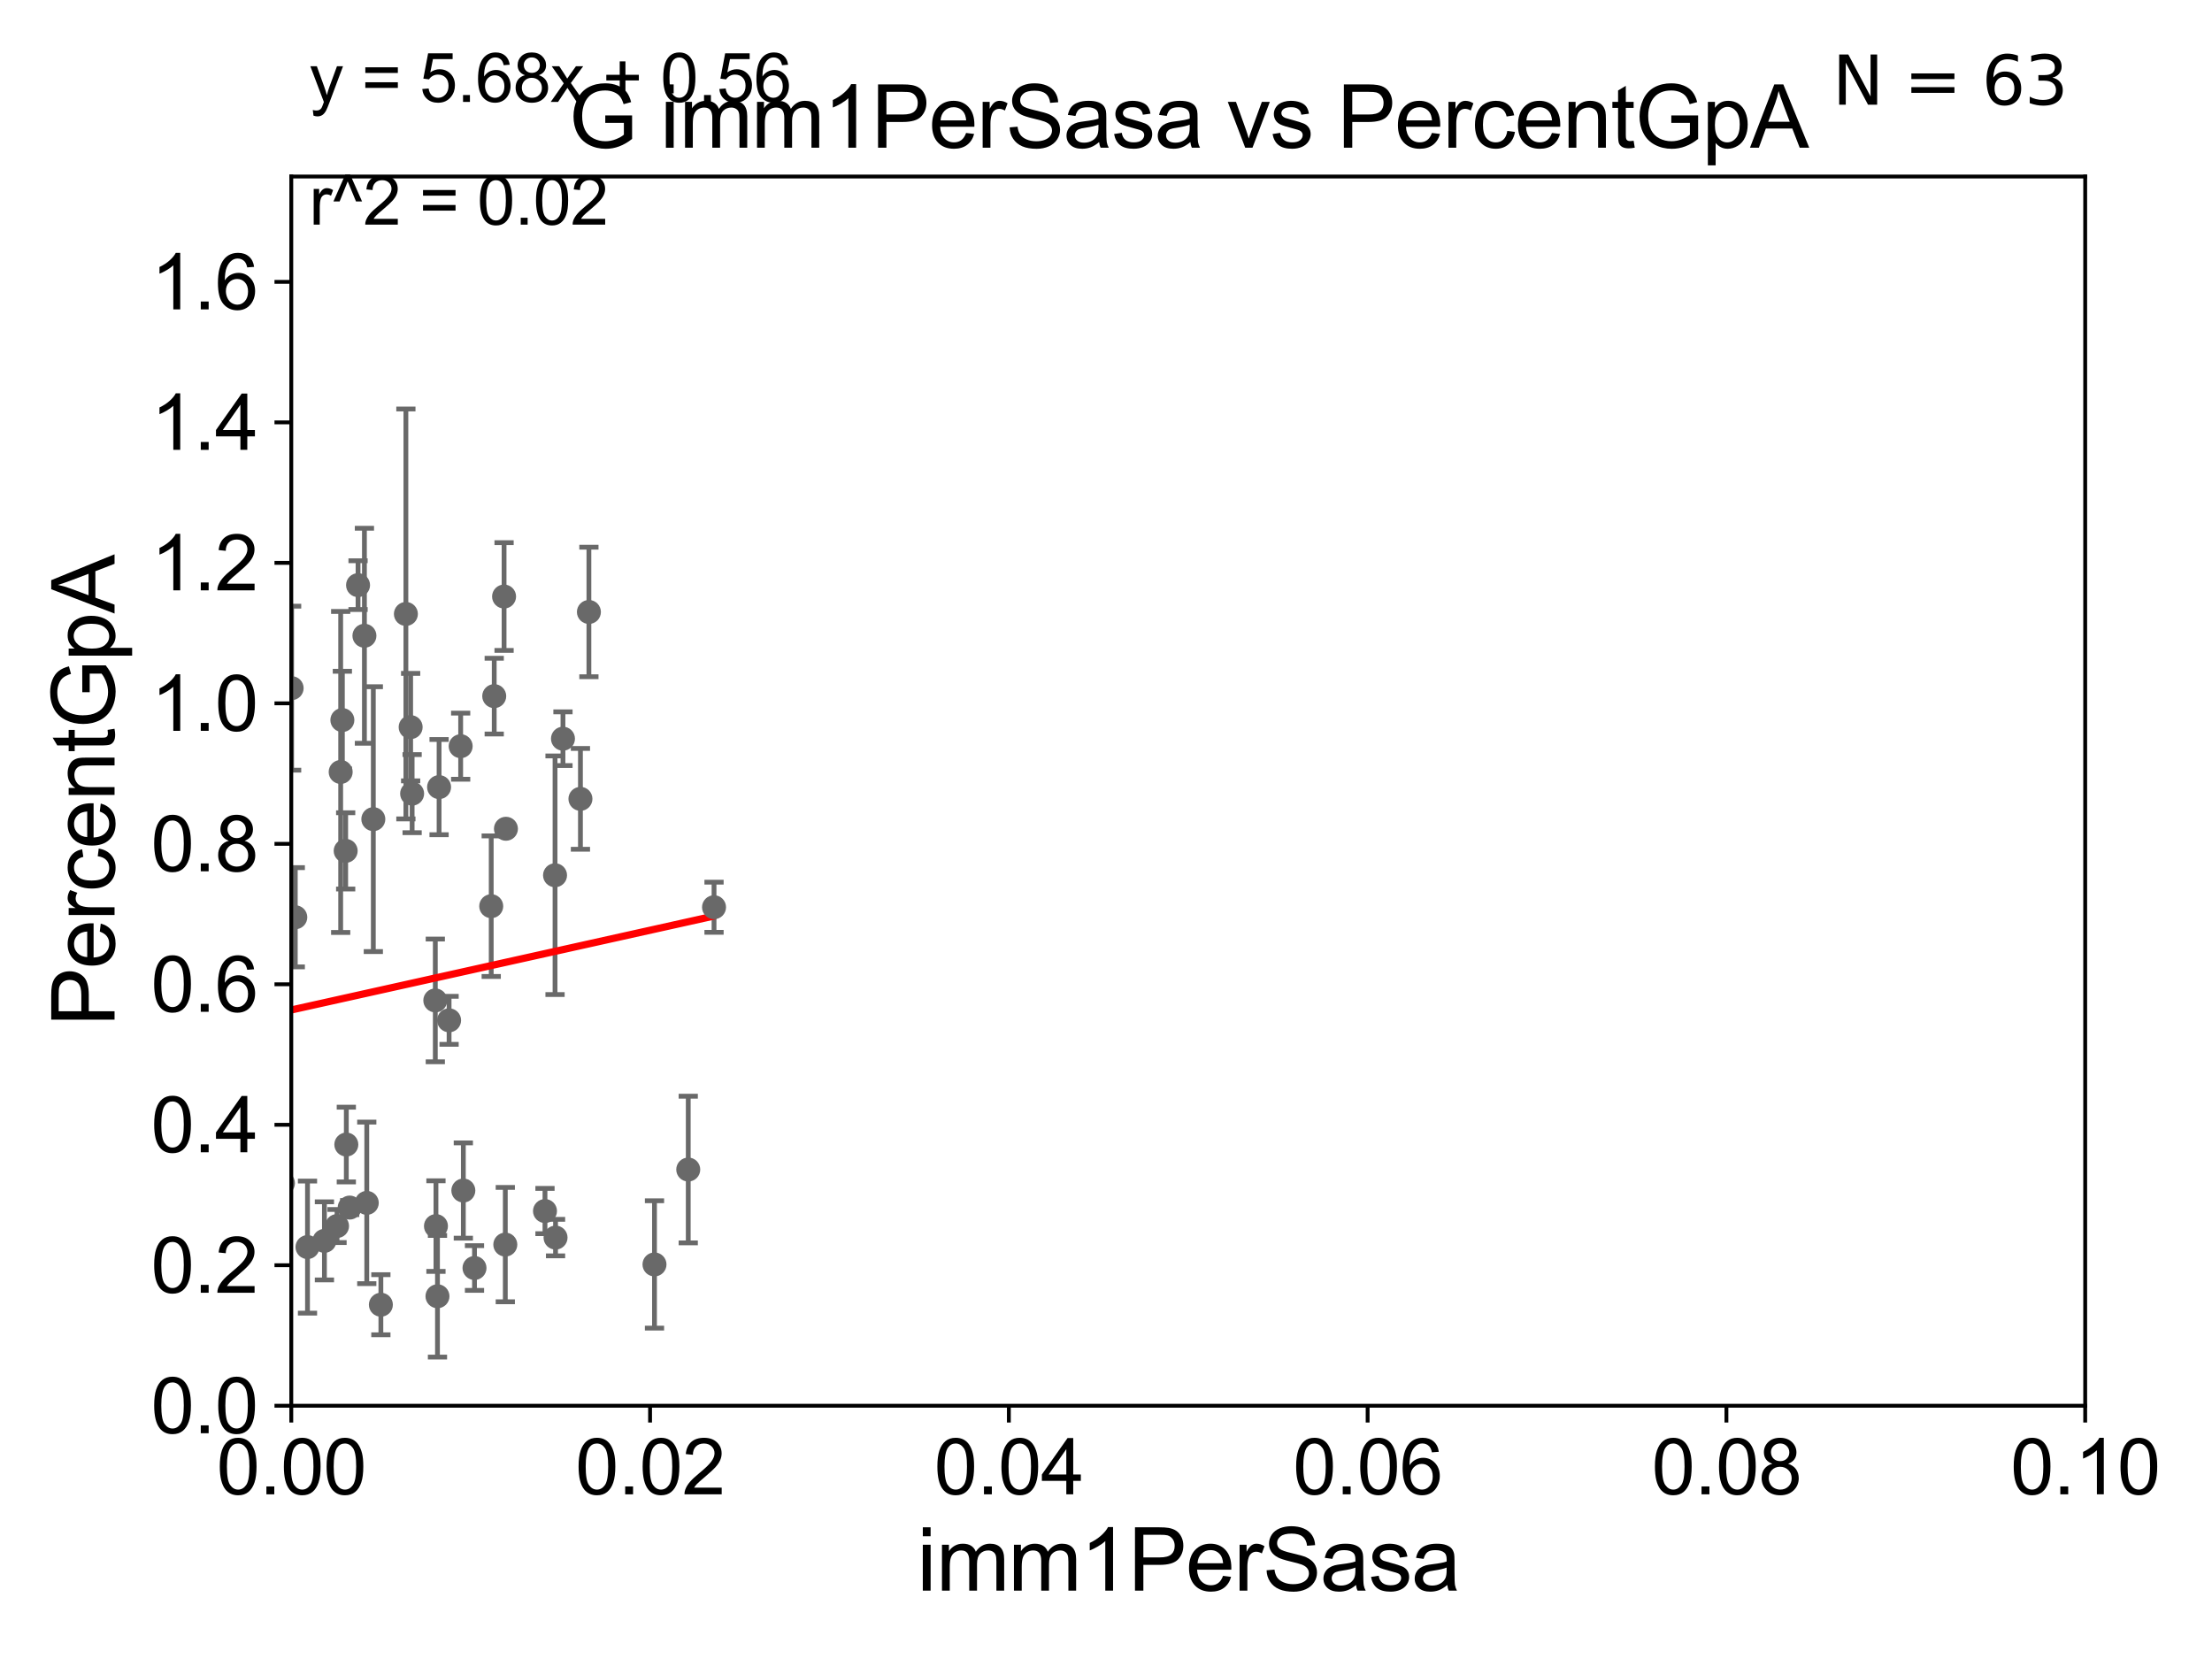 <?xml version="1.0" encoding="utf-8" standalone="no"?>
<!DOCTYPE svg PUBLIC "-//W3C//DTD SVG 1.1//EN"
  "http://www.w3.org/Graphics/SVG/1.1/DTD/svg11.dtd">
<svg xmlns:xlink="http://www.w3.org/1999/xlink" width="460.8pt" height="345.6pt" viewBox="0 0 460.8 345.6" xmlns="http://www.w3.org/2000/svg" version="1.1">
 <defs>
  <style type="text/css">*{stroke-linejoin: round; stroke-linecap: butt}</style>
 </defs>
 <g id="figure_1">
  <g id="patch_1">
   <path d="M 0 345.6 
L 460.8 345.6 
L 460.8 0 
L 0 0 
z
" style="fill: #ffffff"/>
  </g>
  <g id="axes_1">
   <g id="patch_2">
    <path d="M 60.68 292.84 
L 434.385 292.84 
L 434.385 36.775 
L 60.68 36.775 
z
" style="fill: #ffffff"/>
   </g>
   <g id="PathCollection_1">
    <defs>
     <path id="m2ba8995af0" d="M 0 1.118 
C 0.297 1.118 0.581 1 0.791 0.791 
C 1 0.581 1.118 0.297 1.118 0 
C 1.118 -0.297 1 -0.581 0.791 -0.791 
C 0.581 -1 0.297 -1.118 0 -1.118 
C -0.297 -1.118 -0.581 -1 -0.791 -0.791 
C -1 -0.581 -1.118 -0.297 -1.118 0 
C -1.118 0.297 -1 0.581 -0.791 0.791 
C -0.581 1 -0.297 1.118 0 1.118 
z
" style="stroke: #696969"/>
    </defs>
    <g clip-path="url(#p57caad82bf)">
     <use xlink:href="#m2ba8995af0" x="70.969" y="160.814" style="fill: #696969; stroke: #696969"/>
     <use xlink:href="#m2ba8995af0" x="67.585" y="258.495" style="fill: #696969; stroke: #696969"/>
     <use xlink:href="#m2ba8995af0" x="51.398" y="223.65" style="fill: #696969; stroke: #696969"/>
     <use xlink:href="#m2ba8995af0" x="58.943" y="246.482" style="fill: #696969; stroke: #696969"/>
     <use xlink:href="#m2ba8995af0" x="25.027" y="264.219" style="fill: #696969; stroke: #696969"/>
     <use xlink:href="#m2ba8995af0" x="90.818" y="255.418" style="fill: #696969; stroke: #696969"/>
     <use xlink:href="#m2ba8995af0" x="54.711" y="208.938" style="fill: #696969; stroke: #696969"/>
     <use xlink:href="#m2ba8995af0" x="48.612" y="267.466" style="fill: #696969; stroke: #696969"/>
     <use xlink:href="#m2ba8995af0" x="52.578" y="258.335" style="fill: #696969; stroke: #696969"/>
     <use xlink:href="#m2ba8995af0" x="70.212" y="255.406" style="fill: #696969; stroke: #696969"/>
     <use xlink:href="#m2ba8995af0" x="95.965" y="155.446" style="fill: #696969; stroke: #696969"/>
     <use xlink:href="#m2ba8995af0" x="91.135" y="270.034" style="fill: #696969; stroke: #696969"/>
     <use xlink:href="#m2ba8995af0" x="98.847" y="264.146" style="fill: #696969; stroke: #696969"/>
     <use xlink:href="#m2ba8995af0" x="29.58" y="206.043" style="fill: #696969; stroke: #696969"/>
     <use xlink:href="#m2ba8995af0" x="102.33" y="188.775" style="fill: #696969; stroke: #696969"/>
     <use xlink:href="#m2ba8995af0" x="33.419" y="264.045" style="fill: #696969; stroke: #696969"/>
     <use xlink:href="#m2ba8995af0" x="-1" y="255.57" style="fill: #696969; stroke: #696969"/>
     <use xlink:href="#m2ba8995af0" x="-1" y="254.02" style="fill: #696969; stroke: #696969"/>
     <use xlink:href="#m2ba8995af0" x="115.731" y="257.814" style="fill: #696969; stroke: #696969"/>
     <use xlink:href="#m2ba8995af0" x="79.344" y="271.795" style="fill: #696969; stroke: #696969"/>
     <use xlink:href="#m2ba8995af0" x="53.851" y="255.278" style="fill: #696969; stroke: #696969"/>
     <use xlink:href="#m2ba8995af0" x="76.406" y="250.581" style="fill: #696969; stroke: #696969"/>
     <use xlink:href="#m2ba8995af0" x="49.015" y="239.809" style="fill: #696969; stroke: #696969"/>
     <use xlink:href="#m2ba8995af0" x="25.492" y="262.939" style="fill: #696969; stroke: #696969"/>
     <use xlink:href="#m2ba8995af0" x="31.706" y="245.771" style="fill: #696969; stroke: #696969"/>
     <use xlink:href="#m2ba8995af0" x="113.531" y="252.283" style="fill: #696969; stroke: #696969"/>
     <use xlink:href="#m2ba8995af0" x="105.264" y="259.271" style="fill: #696969; stroke: #696969"/>
     <use xlink:href="#m2ba8995af0" x="52.156" y="260.463" style="fill: #696969; stroke: #696969"/>
     <use xlink:href="#m2ba8995af0" x="11.795" y="269.055" style="fill: #696969; stroke: #696969"/>
     <use xlink:href="#m2ba8995af0" x="56.723" y="259.422" style="fill: #696969; stroke: #696969"/>
     <use xlink:href="#m2ba8995af0" x="91.469" y="163.969" style="fill: #696969; stroke: #696969"/>
     <use xlink:href="#m2ba8995af0" x="136.343" y="263.406" style="fill: #696969; stroke: #696969"/>
     <use xlink:href="#m2ba8995af0" x="72.145" y="238.43" style="fill: #696969; stroke: #696969"/>
     <use xlink:href="#m2ba8995af0" x="3.923" y="128.76" style="fill: #696969; stroke: #696969"/>
     <use xlink:href="#m2ba8995af0" x="60.752" y="143.356" style="fill: #696969; stroke: #696969"/>
     <use xlink:href="#m2ba8995af0" x="40.2" y="113.457" style="fill: #696969; stroke: #696969"/>
     <use xlink:href="#m2ba8995af0" x="71.321" y="150.001" style="fill: #696969; stroke: #696969"/>
     <use xlink:href="#m2ba8995af0" x="48.085" y="186.652" style="fill: #696969; stroke: #696969"/>
     <use xlink:href="#m2ba8995af0" x="48.627" y="170.955" style="fill: #696969; stroke: #696969"/>
     <use xlink:href="#m2ba8995af0" x="90.683" y="208.407" style="fill: #696969; stroke: #696969"/>
     <use xlink:href="#m2ba8995af0" x="115.625" y="182.332" style="fill: #696969; stroke: #696969"/>
     <use xlink:href="#m2ba8995af0" x="102.956" y="145.017" style="fill: #696969; stroke: #696969"/>
     <use xlink:href="#m2ba8995af0" x="77.771" y="170.644" style="fill: #696969; stroke: #696969"/>
     <use xlink:href="#m2ba8995af0" x="93.554" y="212.55" style="fill: #696969; stroke: #696969"/>
     <use xlink:href="#m2ba8995af0" x="75.916" y="132.439" style="fill: #696969; stroke: #696969"/>
     <use xlink:href="#m2ba8995af0" x="85.545" y="151.474" style="fill: #696969; stroke: #696969"/>
     <use xlink:href="#m2ba8995af0" x="122.68" y="127.485" style="fill: #696969; stroke: #696969"/>
     <use xlink:href="#m2ba8995af0" x="61.514" y="191.082" style="fill: #696969; stroke: #696969"/>
     <use xlink:href="#m2ba8995af0" x="105.396" y="172.647" style="fill: #696969; stroke: #696969"/>
     <use xlink:href="#m2ba8995af0" x="85.854" y="165.328" style="fill: #696969; stroke: #696969"/>
     <use xlink:href="#m2ba8995af0" x="120.916" y="166.416" style="fill: #696969; stroke: #696969"/>
     <use xlink:href="#m2ba8995af0" x="117.276" y="153.884" style="fill: #696969; stroke: #696969"/>
     <use xlink:href="#m2ba8995af0" x="105.008" y="124.27" style="fill: #696969; stroke: #696969"/>
     <use xlink:href="#m2ba8995af0" x="84.555" y="127.898" style="fill: #696969; stroke: #696969"/>
     <use xlink:href="#m2ba8995af0" x="51.725" y="133.988" style="fill: #696969; stroke: #696969"/>
     <use xlink:href="#m2ba8995af0" x="30.699" y="194.625" style="fill: #696969; stroke: #696969"/>
     <use xlink:href="#m2ba8995af0" x="72.845" y="251.559" style="fill: #696969; stroke: #696969"/>
     <use xlink:href="#m2ba8995af0" x="148.746" y="188.992" style="fill: #696969; stroke: #696969"/>
     <use xlink:href="#m2ba8995af0" x="143.375" y="243.637" style="fill: #696969; stroke: #696969"/>
     <use xlink:href="#m2ba8995af0" x="72.011" y="177.251" style="fill: #696969; stroke: #696969"/>
     <use xlink:href="#m2ba8995af0" x="44.54" y="180.884" style="fill: #696969; stroke: #696969"/>
     <use xlink:href="#m2ba8995af0" x="64.057" y="259.791" style="fill: #696969; stroke: #696969"/>
     <use xlink:href="#m2ba8995af0" x="74.589" y="121.894" style="fill: #696969; stroke: #696969"/>
     <use xlink:href="#m2ba8995af0" x="96.522" y="248.006" style="fill: #696969; stroke: #696969"/>
    </g>
   </g>
   <g id="matplotlib.axis_1">
    <g id="xtick_1">
     <g id="line2d_1">
      <defs>
       <path id="m1f425cda61" d="M 0 0 
L 0 3.5 
" style="stroke: #000000; stroke-width: 0.8"/>
      </defs>
      <g>
       <use xlink:href="#m1f425cda61" x="60.68" y="292.84" style="stroke: #000000; stroke-width: 0.8"/>
      </g>
     </g>
     <g id="text_1">
      <!-- 0.00 -->
      <g transform="translate(45.111 311.293)scale(0.16 -0.16)">
       <defs>
        <path id="ArialMT-30" d="M 266 2259 
Q 266 3072 433 3567 
Q 600 4063 929 4331 
Q 1259 4600 1759 4600 
Q 2128 4600 2406 4451 
Q 2684 4303 2865 4023 
Q 3047 3744 3150 3342 
Q 3253 2941 3253 2259 
Q 3253 1453 3087 958 
Q 2922 463 2592 192 
Q 2263 -78 1759 -78 
Q 1097 -78 719 397 
Q 266 969 266 2259 
z
M 844 2259 
Q 844 1131 1108 757 
Q 1372 384 1759 384 
Q 2147 384 2411 759 
Q 2675 1134 2675 2259 
Q 2675 3391 2411 3762 
Q 2147 4134 1753 4134 
Q 1366 4134 1134 3806 
Q 844 3388 844 2259 
z
" transform="scale(0.016)"/>
        <path id="ArialMT-2e" d="M 581 0 
L 581 641 
L 1222 641 
L 1222 0 
L 581 0 
z
" transform="scale(0.016)"/>
       </defs>
       <use xlink:href="#ArialMT-30"/>
       <use xlink:href="#ArialMT-2e" x="55.615"/>
       <use xlink:href="#ArialMT-30" x="83.398"/>
       <use xlink:href="#ArialMT-30" x="139.014"/>
      </g>
     </g>
    </g>
    <g id="xtick_2">
     <g id="line2d_2">
      <g>
       <use xlink:href="#m1f425cda61" x="135.421" y="292.84" style="stroke: #000000; stroke-width: 0.8"/>
      </g>
     </g>
     <g id="text_2">
      <!-- 0.02 -->
      <g transform="translate(119.852 311.293)scale(0.16 -0.16)">
       <defs>
        <path id="ArialMT-32" d="M 3222 541 
L 3222 0 
L 194 0 
Q 188 203 259 391 
Q 375 700 629 1000 
Q 884 1300 1366 1694 
Q 2113 2306 2375 2664 
Q 2638 3022 2638 3341 
Q 2638 3675 2398 3904 
Q 2159 4134 1775 4134 
Q 1369 4134 1125 3890 
Q 881 3647 878 3216 
L 300 3275 
Q 359 3922 746 4261 
Q 1134 4600 1788 4600 
Q 2447 4600 2831 4234 
Q 3216 3869 3216 3328 
Q 3216 3053 3103 2787 
Q 2991 2522 2730 2228 
Q 2469 1934 1863 1422 
Q 1356 997 1212 845 
Q 1069 694 975 541 
L 3222 541 
z
" transform="scale(0.016)"/>
       </defs>
       <use xlink:href="#ArialMT-30"/>
       <use xlink:href="#ArialMT-2e" x="55.615"/>
       <use xlink:href="#ArialMT-30" x="83.398"/>
       <use xlink:href="#ArialMT-32" x="139.014"/>
      </g>
     </g>
    </g>
    <g id="xtick_3">
     <g id="line2d_3">
      <g>
       <use xlink:href="#m1f425cda61" x="210.162" y="292.84" style="stroke: #000000; stroke-width: 0.8"/>
      </g>
     </g>
     <g id="text_3">
      <!-- 0.04 -->
      <g transform="translate(194.593 311.293)scale(0.16 -0.16)">
       <defs>
        <path id="ArialMT-34" d="M 2069 0 
L 2069 1097 
L 81 1097 
L 81 1613 
L 2172 4581 
L 2631 4581 
L 2631 1613 
L 3250 1613 
L 3250 1097 
L 2631 1097 
L 2631 0 
L 2069 0 
z
M 2069 1613 
L 2069 3678 
L 634 1613 
L 2069 1613 
z
" transform="scale(0.016)"/>
       </defs>
       <use xlink:href="#ArialMT-30"/>
       <use xlink:href="#ArialMT-2e" x="55.615"/>
       <use xlink:href="#ArialMT-30" x="83.398"/>
       <use xlink:href="#ArialMT-34" x="139.014"/>
      </g>
     </g>
    </g>
    <g id="xtick_4">
     <g id="line2d_4">
      <g>
       <use xlink:href="#m1f425cda61" x="284.903" y="292.84" style="stroke: #000000; stroke-width: 0.8"/>
      </g>
     </g>
     <g id="text_4">
      <!-- 0.06 -->
      <g transform="translate(269.334 311.293)scale(0.16 -0.16)">
       <defs>
        <path id="ArialMT-36" d="M 3184 3459 
L 2625 3416 
Q 2550 3747 2413 3897 
Q 2184 4138 1850 4138 
Q 1581 4138 1378 3988 
Q 1113 3794 959 3422 
Q 806 3050 800 2363 
Q 1003 2672 1297 2822 
Q 1591 2972 1913 2972 
Q 2475 2972 2870 2558 
Q 3266 2144 3266 1488 
Q 3266 1056 3080 686 
Q 2894 316 2569 119 
Q 2244 -78 1831 -78 
Q 1128 -78 684 439 
Q 241 956 241 2144 
Q 241 3472 731 4075 
Q 1159 4600 1884 4600 
Q 2425 4600 2770 4297 
Q 3116 3994 3184 3459 
z
M 888 1484 
Q 888 1194 1011 928 
Q 1134 663 1356 523 
Q 1578 384 1822 384 
Q 2178 384 2434 671 
Q 2691 959 2691 1453 
Q 2691 1928 2437 2201 
Q 2184 2475 1800 2475 
Q 1419 2475 1153 2201 
Q 888 1928 888 1484 
z
" transform="scale(0.016)"/>
       </defs>
       <use xlink:href="#ArialMT-30"/>
       <use xlink:href="#ArialMT-2e" x="55.615"/>
       <use xlink:href="#ArialMT-30" x="83.398"/>
       <use xlink:href="#ArialMT-36" x="139.014"/>
      </g>
     </g>
    </g>
    <g id="xtick_5">
     <g id="line2d_5">
      <g>
       <use xlink:href="#m1f425cda61" x="359.644" y="292.84" style="stroke: #000000; stroke-width: 0.8"/>
      </g>
     </g>
     <g id="text_5">
      <!-- 0.08 -->
      <g transform="translate(344.075 311.293)scale(0.16 -0.16)">
       <defs>
        <path id="ArialMT-38" d="M 1131 2484 
Q 781 2613 612 2850 
Q 444 3088 444 3419 
Q 444 3919 803 4259 
Q 1163 4600 1759 4600 
Q 2359 4600 2725 4251 
Q 3091 3903 3091 3403 
Q 3091 3084 2923 2848 
Q 2756 2613 2416 2484 
Q 2838 2347 3058 2040 
Q 3278 1734 3278 1309 
Q 3278 722 2862 322 
Q 2447 -78 1769 -78 
Q 1091 -78 675 323 
Q 259 725 259 1325 
Q 259 1772 486 2073 
Q 713 2375 1131 2484 
z
M 1019 3438 
Q 1019 3113 1228 2906 
Q 1438 2700 1772 2700 
Q 2097 2700 2305 2904 
Q 2513 3109 2513 3406 
Q 2513 3716 2298 3927 
Q 2084 4138 1766 4138 
Q 1444 4138 1231 3931 
Q 1019 3725 1019 3438 
z
M 838 1322 
Q 838 1081 952 856 
Q 1066 631 1291 507 
Q 1516 384 1775 384 
Q 2178 384 2440 643 
Q 2703 903 2703 1303 
Q 2703 1709 2433 1975 
Q 2163 2241 1756 2241 
Q 1359 2241 1098 1978 
Q 838 1716 838 1322 
z
" transform="scale(0.016)"/>
       </defs>
       <use xlink:href="#ArialMT-30"/>
       <use xlink:href="#ArialMT-2e" x="55.615"/>
       <use xlink:href="#ArialMT-30" x="83.398"/>
       <use xlink:href="#ArialMT-38" x="139.014"/>
      </g>
     </g>
    </g>
    <g id="xtick_6">
     <g id="line2d_6">
      <g>
       <use xlink:href="#m1f425cda61" x="434.385" y="292.84" style="stroke: #000000; stroke-width: 0.8"/>
      </g>
     </g>
     <g id="text_6">
      <!-- 0.10 -->
      <g transform="translate(418.816 311.293)scale(0.16 -0.16)">
       <defs>
        <path id="ArialMT-31" d="M 2384 0 
L 1822 0 
L 1822 3584 
Q 1619 3391 1289 3197 
Q 959 3003 697 2906 
L 697 3450 
Q 1169 3672 1522 3987 
Q 1875 4303 2022 4600 
L 2384 4600 
L 2384 0 
z
" transform="scale(0.016)"/>
       </defs>
       <use xlink:href="#ArialMT-30"/>
       <use xlink:href="#ArialMT-2e" x="55.615"/>
       <use xlink:href="#ArialMT-31" x="83.398"/>
       <use xlink:href="#ArialMT-30" x="139.014"/>
      </g>
     </g>
    </g>
    <g id="text_7">
     <!-- imm1PerSasa -->
     <g transform="translate(191.017 331.357)scale(0.18 -0.18)">
      <defs>
       <path id="ArialMT-69" d="M 425 3934 
L 425 4581 
L 988 4581 
L 988 3934 
L 425 3934 
z
M 425 0 
L 425 3319 
L 988 3319 
L 988 0 
L 425 0 
z
" transform="scale(0.016)"/>
       <path id="ArialMT-6d" d="M 422 0 
L 422 3319 
L 925 3319 
L 925 2853 
Q 1081 3097 1340 3245 
Q 1600 3394 1931 3394 
Q 2300 3394 2536 3241 
Q 2772 3088 2869 2813 
Q 3263 3394 3894 3394 
Q 4388 3394 4653 3120 
Q 4919 2847 4919 2278 
L 4919 0 
L 4359 0 
L 4359 2091 
Q 4359 2428 4304 2576 
Q 4250 2725 4106 2815 
Q 3963 2906 3769 2906 
Q 3419 2906 3187 2673 
Q 2956 2441 2956 1928 
L 2956 0 
L 2394 0 
L 2394 2156 
Q 2394 2531 2256 2718 
Q 2119 2906 1806 2906 
Q 1569 2906 1367 2781 
Q 1166 2656 1075 2415 
Q 984 2175 984 1722 
L 984 0 
L 422 0 
z
" transform="scale(0.016)"/>
       <path id="ArialMT-50" d="M 494 0 
L 494 4581 
L 2222 4581 
Q 2678 4581 2919 4538 
Q 3256 4481 3484 4323 
Q 3713 4166 3852 3881 
Q 3991 3597 3991 3256 
Q 3991 2672 3619 2267 
Q 3247 1863 2275 1863 
L 1100 1863 
L 1100 0 
L 494 0 
z
M 1100 2403 
L 2284 2403 
Q 2872 2403 3119 2622 
Q 3366 2841 3366 3238 
Q 3366 3525 3220 3729 
Q 3075 3934 2838 4000 
Q 2684 4041 2272 4041 
L 1100 4041 
L 1100 2403 
z
" transform="scale(0.016)"/>
       <path id="ArialMT-65" d="M 2694 1069 
L 3275 997 
Q 3138 488 2766 206 
Q 2394 -75 1816 -75 
Q 1088 -75 661 373 
Q 234 822 234 1631 
Q 234 2469 665 2931 
Q 1097 3394 1784 3394 
Q 2450 3394 2872 2941 
Q 3294 2488 3294 1666 
Q 3294 1616 3291 1516 
L 816 1516 
Q 847 969 1125 678 
Q 1403 388 1819 388 
Q 2128 388 2347 550 
Q 2566 713 2694 1069 
z
M 847 1978 
L 2700 1978 
Q 2663 2397 2488 2606 
Q 2219 2931 1791 2931 
Q 1403 2931 1139 2672 
Q 875 2413 847 1978 
z
" transform="scale(0.016)"/>
       <path id="ArialMT-72" d="M 416 0 
L 416 3319 
L 922 3319 
L 922 2816 
Q 1116 3169 1280 3281 
Q 1444 3394 1641 3394 
Q 1925 3394 2219 3213 
L 2025 2691 
Q 1819 2813 1613 2813 
Q 1428 2813 1281 2702 
Q 1134 2591 1072 2394 
Q 978 2094 978 1738 
L 978 0 
L 416 0 
z
" transform="scale(0.016)"/>
       <path id="ArialMT-53" d="M 288 1472 
L 859 1522 
Q 900 1178 1048 958 
Q 1197 738 1509 602 
Q 1822 466 2213 466 
Q 2559 466 2825 569 
Q 3091 672 3220 851 
Q 3350 1031 3350 1244 
Q 3350 1459 3225 1620 
Q 3100 1781 2813 1891 
Q 2628 1963 1997 2114 
Q 1366 2266 1113 2400 
Q 784 2572 623 2826 
Q 463 3081 463 3397 
Q 463 3744 659 4045 
Q 856 4347 1234 4503 
Q 1613 4659 2075 4659 
Q 2584 4659 2973 4495 
Q 3363 4331 3572 4012 
Q 3781 3694 3797 3291 
L 3216 3247 
Q 3169 3681 2898 3903 
Q 2628 4125 2100 4125 
Q 1550 4125 1298 3923 
Q 1047 3722 1047 3438 
Q 1047 3191 1225 3031 
Q 1400 2872 2139 2705 
Q 2878 2538 3153 2413 
Q 3553 2228 3743 1945 
Q 3934 1663 3934 1294 
Q 3934 928 3725 604 
Q 3516 281 3123 101 
Q 2731 -78 2241 -78 
Q 1619 -78 1198 103 
Q 778 284 539 648 
Q 300 1013 288 1472 
z
" transform="scale(0.016)"/>
       <path id="ArialMT-61" d="M 2588 409 
Q 2275 144 1986 34 
Q 1697 -75 1366 -75 
Q 819 -75 525 192 
Q 231 459 231 875 
Q 231 1119 342 1320 
Q 453 1522 633 1644 
Q 813 1766 1038 1828 
Q 1203 1872 1538 1913 
Q 2219 1994 2541 2106 
Q 2544 2222 2544 2253 
Q 2544 2597 2384 2738 
Q 2169 2928 1744 2928 
Q 1347 2928 1158 2789 
Q 969 2650 878 2297 
L 328 2372 
Q 403 2725 575 2942 
Q 747 3159 1072 3276 
Q 1397 3394 1825 3394 
Q 2250 3394 2515 3294 
Q 2781 3194 2906 3042 
Q 3031 2891 3081 2659 
Q 3109 2516 3109 2141 
L 3109 1391 
Q 3109 606 3145 398 
Q 3181 191 3288 0 
L 2700 0 
Q 2613 175 2588 409 
z
M 2541 1666 
Q 2234 1541 1622 1453 
Q 1275 1403 1131 1340 
Q 988 1278 909 1158 
Q 831 1038 831 891 
Q 831 666 1001 516 
Q 1172 366 1500 366 
Q 1825 366 2078 508 
Q 2331 650 2450 897 
Q 2541 1088 2541 1459 
L 2541 1666 
z
" transform="scale(0.016)"/>
       <path id="ArialMT-73" d="M 197 991 
L 753 1078 
Q 800 744 1014 566 
Q 1228 388 1613 388 
Q 2000 388 2187 545 
Q 2375 703 2375 916 
Q 2375 1106 2209 1216 
Q 2094 1291 1634 1406 
Q 1016 1563 777 1677 
Q 538 1791 414 1992 
Q 291 2194 291 2438 
Q 291 2659 392 2848 
Q 494 3038 669 3163 
Q 800 3259 1026 3326 
Q 1253 3394 1513 3394 
Q 1903 3394 2198 3281 
Q 2494 3169 2634 2976 
Q 2775 2784 2828 2463 
L 2278 2388 
Q 2241 2644 2061 2787 
Q 1881 2931 1553 2931 
Q 1166 2931 1000 2803 
Q 834 2675 834 2503 
Q 834 2394 903 2306 
Q 972 2216 1119 2156 
Q 1203 2125 1616 2013 
Q 2213 1853 2448 1751 
Q 2684 1650 2818 1456 
Q 2953 1263 2953 975 
Q 2953 694 2789 445 
Q 2625 197 2315 61 
Q 2006 -75 1616 -75 
Q 969 -75 630 194 
Q 291 463 197 991 
z
" transform="scale(0.016)"/>
      </defs>
      <use xlink:href="#ArialMT-69"/>
      <use xlink:href="#ArialMT-6d" x="22.217"/>
      <use xlink:href="#ArialMT-6d" x="105.518"/>
      <use xlink:href="#ArialMT-31" x="188.818"/>
      <use xlink:href="#ArialMT-50" x="244.434"/>
      <use xlink:href="#ArialMT-65" x="311.133"/>
      <use xlink:href="#ArialMT-72" x="366.748"/>
      <use xlink:href="#ArialMT-53" x="400.049"/>
      <use xlink:href="#ArialMT-61" x="466.748"/>
      <use xlink:href="#ArialMT-73" x="522.363"/>
      <use xlink:href="#ArialMT-61" x="572.363"/>
     </g>
    </g>
   </g>
   <g id="matplotlib.axis_2">
    <g id="ytick_1">
     <g id="line2d_7">
      <defs>
       <path id="m59efdbc77e" d="M 0 0 
L -3.5 0 
" style="stroke: #000000; stroke-width: 0.8"/>
      </defs>
      <g>
       <use xlink:href="#m59efdbc77e" x="60.68" y="292.84" style="stroke: #000000; stroke-width: 0.8"/>
      </g>
     </g>
     <g id="text_8">
      <!-- 0.0 -->
      <g transform="translate(31.44 298.566)scale(0.16 -0.16)">
       <use xlink:href="#ArialMT-30"/>
       <use xlink:href="#ArialMT-2e" x="55.615"/>
       <use xlink:href="#ArialMT-30" x="83.398"/>
      </g>
     </g>
    </g>
    <g id="ytick_2">
     <g id="line2d_8">
      <g>
       <use xlink:href="#m59efdbc77e" x="60.68" y="263.575" style="stroke: #000000; stroke-width: 0.8"/>
      </g>
     </g>
     <g id="text_9">
      <!-- 0.2 -->
      <g transform="translate(31.44 269.302)scale(0.16 -0.16)">
       <use xlink:href="#ArialMT-30"/>
       <use xlink:href="#ArialMT-2e" x="55.615"/>
       <use xlink:href="#ArialMT-32" x="83.398"/>
      </g>
     </g>
    </g>
    <g id="ytick_3">
     <g id="line2d_9">
      <g>
       <use xlink:href="#m59efdbc77e" x="60.68" y="234.311" style="stroke: #000000; stroke-width: 0.8"/>
      </g>
     </g>
     <g id="text_10">
      <!-- 0.4 -->
      <g transform="translate(31.44 240.037)scale(0.16 -0.16)">
       <use xlink:href="#ArialMT-30"/>
       <use xlink:href="#ArialMT-2e" x="55.615"/>
       <use xlink:href="#ArialMT-34" x="83.398"/>
      </g>
     </g>
    </g>
    <g id="ytick_4">
     <g id="line2d_10">
      <g>
       <use xlink:href="#m59efdbc77e" x="60.68" y="205.046" style="stroke: #000000; stroke-width: 0.8"/>
      </g>
     </g>
     <g id="text_11">
      <!-- 0.6 -->
      <g transform="translate(31.44 210.772)scale(0.16 -0.16)">
       <use xlink:href="#ArialMT-30"/>
       <use xlink:href="#ArialMT-2e" x="55.615"/>
       <use xlink:href="#ArialMT-36" x="83.398"/>
      </g>
     </g>
    </g>
    <g id="ytick_5">
     <g id="line2d_11">
      <g>
       <use xlink:href="#m59efdbc77e" x="60.68" y="175.782" style="stroke: #000000; stroke-width: 0.8"/>
      </g>
     </g>
     <g id="text_12">
      <!-- 0.8 -->
      <g transform="translate(31.44 181.508)scale(0.16 -0.16)">
       <use xlink:href="#ArialMT-30"/>
       <use xlink:href="#ArialMT-2e" x="55.615"/>
       <use xlink:href="#ArialMT-38" x="83.398"/>
      </g>
     </g>
    </g>
    <g id="ytick_6">
     <g id="line2d_12">
      <g>
       <use xlink:href="#m59efdbc77e" x="60.68" y="146.517" style="stroke: #000000; stroke-width: 0.8"/>
      </g>
     </g>
     <g id="text_13">
      <!-- 1.0 -->
      <g transform="translate(31.44 152.243)scale(0.16 -0.16)">
       <use xlink:href="#ArialMT-31"/>
       <use xlink:href="#ArialMT-2e" x="55.615"/>
       <use xlink:href="#ArialMT-30" x="83.398"/>
      </g>
     </g>
    </g>
    <g id="ytick_7">
     <g id="line2d_13">
      <g>
       <use xlink:href="#m59efdbc77e" x="60.68" y="117.252" style="stroke: #000000; stroke-width: 0.8"/>
      </g>
     </g>
     <g id="text_14">
      <!-- 1.2 -->
      <g transform="translate(31.44 122.979)scale(0.16 -0.16)">
       <use xlink:href="#ArialMT-31"/>
       <use xlink:href="#ArialMT-2e" x="55.615"/>
       <use xlink:href="#ArialMT-32" x="83.398"/>
      </g>
     </g>
    </g>
    <g id="ytick_8">
     <g id="line2d_14">
      <g>
       <use xlink:href="#m59efdbc77e" x="60.68" y="87.988" style="stroke: #000000; stroke-width: 0.8"/>
      </g>
     </g>
     <g id="text_15">
      <!-- 1.4 -->
      <g transform="translate(31.44 93.714)scale(0.16 -0.16)">
       <use xlink:href="#ArialMT-31"/>
       <use xlink:href="#ArialMT-2e" x="55.615"/>
       <use xlink:href="#ArialMT-34" x="83.398"/>
      </g>
     </g>
    </g>
    <g id="ytick_9">
     <g id="line2d_15">
      <g>
       <use xlink:href="#m59efdbc77e" x="60.68" y="58.723" style="stroke: #000000; stroke-width: 0.8"/>
      </g>
     </g>
     <g id="text_16">
      <!-- 1.6 -->
      <g transform="translate(31.44 64.45)scale(0.16 -0.16)">
       <use xlink:href="#ArialMT-31"/>
       <use xlink:href="#ArialMT-2e" x="55.615"/>
       <use xlink:href="#ArialMT-36" x="83.398"/>
      </g>
     </g>
    </g>
    <g id="text_17">
     <!-- PercentGpA -->
     <g transform="translate(23.863 213.831)rotate(-90)scale(0.18 -0.18)">
      <defs>
       <path id="ArialMT-63" d="M 2588 1216 
L 3141 1144 
Q 3050 572 2676 248 
Q 2303 -75 1759 -75 
Q 1078 -75 664 370 
Q 250 816 250 1647 
Q 250 2184 428 2587 
Q 606 2991 970 3192 
Q 1334 3394 1763 3394 
Q 2303 3394 2647 3120 
Q 2991 2847 3088 2344 
L 2541 2259 
Q 2463 2594 2264 2762 
Q 2066 2931 1784 2931 
Q 1359 2931 1093 2626 
Q 828 2322 828 1663 
Q 828 994 1084 691 
Q 1341 388 1753 388 
Q 2084 388 2306 591 
Q 2528 794 2588 1216 
z
" transform="scale(0.016)"/>
       <path id="ArialMT-6e" d="M 422 0 
L 422 3319 
L 928 3319 
L 928 2847 
Q 1294 3394 1984 3394 
Q 2284 3394 2536 3286 
Q 2788 3178 2913 3003 
Q 3038 2828 3088 2588 
Q 3119 2431 3119 2041 
L 3119 0 
L 2556 0 
L 2556 2019 
Q 2556 2363 2490 2533 
Q 2425 2703 2258 2804 
Q 2091 2906 1866 2906 
Q 1506 2906 1245 2678 
Q 984 2450 984 1813 
L 984 0 
L 422 0 
z
" transform="scale(0.016)"/>
       <path id="ArialMT-74" d="M 1650 503 
L 1731 6 
Q 1494 -44 1306 -44 
Q 1000 -44 831 53 
Q 663 150 594 308 
Q 525 466 525 972 
L 525 2881 
L 113 2881 
L 113 3319 
L 525 3319 
L 525 4141 
L 1084 4478 
L 1084 3319 
L 1650 3319 
L 1650 2881 
L 1084 2881 
L 1084 941 
Q 1084 700 1114 631 
Q 1144 563 1211 522 
Q 1278 481 1403 481 
Q 1497 481 1650 503 
z
" transform="scale(0.016)"/>
       <path id="ArialMT-47" d="M 2638 1797 
L 2638 2334 
L 4578 2338 
L 4578 638 
Q 4131 281 3656 101 
Q 3181 -78 2681 -78 
Q 2006 -78 1454 211 
Q 903 500 622 1047 
Q 341 1594 341 2269 
Q 341 2938 620 3517 
Q 900 4097 1425 4378 
Q 1950 4659 2634 4659 
Q 3131 4659 3532 4498 
Q 3934 4338 4162 4050 
Q 4391 3763 4509 3300 
L 3963 3150 
Q 3859 3500 3706 3700 
Q 3553 3900 3268 4020 
Q 2984 4141 2638 4141 
Q 2222 4141 1919 4014 
Q 1616 3888 1430 3681 
Q 1244 3475 1141 3228 
Q 966 2803 966 2306 
Q 966 1694 1177 1281 
Q 1388 869 1791 669 
Q 2194 469 2647 469 
Q 3041 469 3416 620 
Q 3791 772 3984 944 
L 3984 1797 
L 2638 1797 
z
" transform="scale(0.016)"/>
       <path id="ArialMT-70" d="M 422 -1272 
L 422 3319 
L 934 3319 
L 934 2888 
Q 1116 3141 1344 3267 
Q 1572 3394 1897 3394 
Q 2322 3394 2647 3175 
Q 2972 2956 3137 2557 
Q 3303 2159 3303 1684 
Q 3303 1175 3120 767 
Q 2938 359 2589 142 
Q 2241 -75 1856 -75 
Q 1575 -75 1351 44 
Q 1128 163 984 344 
L 984 -1272 
L 422 -1272 
z
M 931 1641 
Q 931 1000 1190 694 
Q 1450 388 1819 388 
Q 2194 388 2461 705 
Q 2728 1022 2728 1688 
Q 2728 2322 2467 2637 
Q 2206 2953 1844 2953 
Q 1484 2953 1207 2617 
Q 931 2281 931 1641 
z
" transform="scale(0.016)"/>
       <path id="ArialMT-41" d="M -9 0 
L 1750 4581 
L 2403 4581 
L 4278 0 
L 3588 0 
L 3053 1388 
L 1138 1388 
L 634 0 
L -9 0 
z
M 1313 1881 
L 2866 1881 
L 2388 3150 
Q 2169 3728 2063 4100 
Q 1975 3659 1816 3225 
L 1313 1881 
z
" transform="scale(0.016)"/>
      </defs>
      <use xlink:href="#ArialMT-50"/>
      <use xlink:href="#ArialMT-65" x="66.699"/>
      <use xlink:href="#ArialMT-72" x="122.314"/>
      <use xlink:href="#ArialMT-63" x="155.615"/>
      <use xlink:href="#ArialMT-65" x="205.615"/>
      <use xlink:href="#ArialMT-6e" x="261.23"/>
      <use xlink:href="#ArialMT-74" x="316.846"/>
      <use xlink:href="#ArialMT-47" x="344.629"/>
      <use xlink:href="#ArialMT-70" x="422.412"/>
      <use xlink:href="#ArialMT-41" x="478.027"/>
     </g>
    </g>
   </g>
   <g id="LineCollection_1">
    <path d="M 70.969 194.248 
L 70.969 127.379 
" clip-path="url(#p57caad82bf)" style="fill: none; stroke: #696969"/>
    <path d="M 67.585 266.629 
L 67.585 250.361 
" clip-path="url(#p57caad82bf)" style="fill: none; stroke: #696969"/>
    <path d="M 51.398 238.066 
L 51.398 209.234 
" clip-path="url(#p57caad82bf)" style="fill: none; stroke: #696969"/>
    <path d="M 58.943 250.215 
L 58.943 242.748 
" clip-path="url(#p57caad82bf)" style="fill: none; stroke: #696969"/>
    <path d="M 25.027 271.889 
L 25.027 256.548 
" clip-path="url(#p57caad82bf)" style="fill: none; stroke: #696969"/>
    <path d="M 90.818 264.856 
L 90.818 245.979 
" clip-path="url(#p57caad82bf)" style="fill: none; stroke: #696969"/>
    <path d="M 54.711 217.872 
L 54.711 200.004 
" clip-path="url(#p57caad82bf)" style="fill: none; stroke: #696969"/>
    <path d="M 48.612 279.568 
L 48.612 255.365 
" clip-path="url(#p57caad82bf)" style="fill: none; stroke: #696969"/>
    <path d="M 52.578 264.093 
L 52.578 252.577 
" clip-path="url(#p57caad82bf)" style="fill: none; stroke: #696969"/>
    <path d="M 70.212 258.849 
L 70.212 251.962 
" clip-path="url(#p57caad82bf)" style="fill: none; stroke: #696969"/>
    <path d="M 95.965 162.332 
L 95.965 148.56 
" clip-path="url(#p57caad82bf)" style="fill: none; stroke: #696969"/>
    <path d="M 91.135 282.705 
L 91.135 257.362 
" clip-path="url(#p57caad82bf)" style="fill: none; stroke: #696969"/>
    <path d="M 98.847 268.803 
L 98.847 259.488 
" clip-path="url(#p57caad82bf)" style="fill: none; stroke: #696969"/>
    <path d="M 29.58 210.445 
L 29.58 201.642 
" clip-path="url(#p57caad82bf)" style="fill: none; stroke: #696969"/>
    <path d="M 102.33 203.417 
L 102.33 174.134 
" clip-path="url(#p57caad82bf)" style="fill: none; stroke: #696969"/>
    <path d="M 33.419 269.528 
L 33.419 258.562 
" clip-path="url(#p57caad82bf)" style="fill: none; stroke: #696969"/>
    <path clip-path="url(#p57caad82bf)" style="fill: none; stroke: #696969"/>
    <path d="M 115.731 261.619 
L 115.731 254.009 
" clip-path="url(#p57caad82bf)" style="fill: none; stroke: #696969"/>
    <path d="M 79.344 278.056 
L 79.344 265.534 
" clip-path="url(#p57caad82bf)" style="fill: none; stroke: #696969"/>
    <path d="M 53.851 271.005 
L 53.851 239.552 
" clip-path="url(#p57caad82bf)" style="fill: none; stroke: #696969"/>
    <path d="M 76.406 267.408 
L 76.406 233.754 
" clip-path="url(#p57caad82bf)" style="fill: none; stroke: #696969"/>
    <path d="M 49.015 242.825 
L 49.015 236.793 
" clip-path="url(#p57caad82bf)" style="fill: none; stroke: #696969"/>
    <path d="M 25.492 276.751 
L 25.492 249.126 
" clip-path="url(#p57caad82bf)" style="fill: none; stroke: #696969"/>
    <path d="M 31.706 253.968 
L 31.706 237.573 
" clip-path="url(#p57caad82bf)" style="fill: none; stroke: #696969"/>
    <path d="M 113.531 257 
L 113.531 247.566 
" clip-path="url(#p57caad82bf)" style="fill: none; stroke: #696969"/>
    <path d="M 105.264 271.182 
L 105.264 247.36 
" clip-path="url(#p57caad82bf)" style="fill: none; stroke: #696969"/>
    <path d="M 52.156 276.132 
L 52.156 244.794 
" clip-path="url(#p57caad82bf)" style="fill: none; stroke: #696969"/>
    <path d="M 11.795 284.266 
L 11.795 253.845 
" clip-path="url(#p57caad82bf)" style="fill: none; stroke: #696969"/>
    <path d="M 56.723 273.717 
L 56.723 245.127 
" clip-path="url(#p57caad82bf)" style="fill: none; stroke: #696969"/>
    <path d="M 91.469 173.889 
L 91.469 154.049 
" clip-path="url(#p57caad82bf)" style="fill: none; stroke: #696969"/>
    <path d="M 136.343 276.674 
L 136.343 250.138 
" clip-path="url(#p57caad82bf)" style="fill: none; stroke: #696969"/>
    <path d="M 72.145 246.215 
L 72.145 230.645 
" clip-path="url(#p57caad82bf)" style="fill: none; stroke: #696969"/>
    <path d="M 3.923 136.924 
L 3.923 120.597 
" clip-path="url(#p57caad82bf)" style="fill: none; stroke: #696969"/>
    <path d="M 60.752 160.438 
L 60.752 126.274 
" clip-path="url(#p57caad82bf)" style="fill: none; stroke: #696969"/>
    <path d="M 40.2 131.674 
L 40.2 95.24 
" clip-path="url(#p57caad82bf)" style="fill: none; stroke: #696969"/>
    <path d="M 71.321 160.164 
L 71.321 139.838 
" clip-path="url(#p57caad82bf)" style="fill: none; stroke: #696969"/>
    <path d="M 48.085 197.295 
L 48.085 176.008 
" clip-path="url(#p57caad82bf)" style="fill: none; stroke: #696969"/>
    <path d="M 48.627 177.108 
L 48.627 164.801 
" clip-path="url(#p57caad82bf)" style="fill: none; stroke: #696969"/>
    <path d="M 90.683 221.193 
L 90.683 195.622 
" clip-path="url(#p57caad82bf)" style="fill: none; stroke: #696969"/>
    <path d="M 115.625 207.184 
L 115.625 157.479 
" clip-path="url(#p57caad82bf)" style="fill: none; stroke: #696969"/>
    <path d="M 102.956 152.909 
L 102.956 137.124 
" clip-path="url(#p57caad82bf)" style="fill: none; stroke: #696969"/>
    <path d="M 77.771 198.23 
L 77.771 143.057 
" clip-path="url(#p57caad82bf)" style="fill: none; stroke: #696969"/>
    <path d="M 93.554 217.551 
L 93.554 207.55 
" clip-path="url(#p57caad82bf)" style="fill: none; stroke: #696969"/>
    <path d="M 75.916 154.832 
L 75.916 110.045 
" clip-path="url(#p57caad82bf)" style="fill: none; stroke: #696969"/>
    <path d="M 85.545 162.668 
L 85.545 140.279 
" clip-path="url(#p57caad82bf)" style="fill: none; stroke: #696969"/>
    <path d="M 122.68 140.978 
L 122.68 113.992 
" clip-path="url(#p57caad82bf)" style="fill: none; stroke: #696969"/>
    <path d="M 61.514 201.42 
L 61.514 180.744 
" clip-path="url(#p57caad82bf)" style="fill: none; stroke: #696969"/>
    <path d="M 105.396 173.156 
L 105.396 172.138 
" clip-path="url(#p57caad82bf)" style="fill: none; stroke: #696969"/>
    <path d="M 85.854 173.462 
L 85.854 157.194 
" clip-path="url(#p57caad82bf)" style="fill: none; stroke: #696969"/>
    <path d="M 120.916 176.919 
L 120.916 155.913 
" clip-path="url(#p57caad82bf)" style="fill: none; stroke: #696969"/>
    <path d="M 117.276 159.478 
L 117.276 148.29 
" clip-path="url(#p57caad82bf)" style="fill: none; stroke: #696969"/>
    <path d="M 105.008 135.492 
L 105.008 113.048 
" clip-path="url(#p57caad82bf)" style="fill: none; stroke: #696969"/>
    <path d="M 84.555 170.595 
L 84.555 85.201 
" clip-path="url(#p57caad82bf)" style="fill: none; stroke: #696969"/>
    <path d="M 51.725 137.624 
L 51.725 130.353 
" clip-path="url(#p57caad82bf)" style="fill: none; stroke: #696969"/>
    <path d="M 30.699 213.318 
L 30.699 175.933 
" clip-path="url(#p57caad82bf)" style="fill: none; stroke: #696969"/>
    <path d="M 72.845 253.029 
L 72.845 250.089 
" clip-path="url(#p57caad82bf)" style="fill: none; stroke: #696969"/>
    <path d="M 148.746 194.214 
L 148.746 183.77 
" clip-path="url(#p57caad82bf)" style="fill: none; stroke: #696969"/>
    <path d="M 143.375 258.912 
L 143.375 228.361 
" clip-path="url(#p57caad82bf)" style="fill: none; stroke: #696969"/>
    <path d="M 72.011 185.195 
L 72.011 169.307 
" clip-path="url(#p57caad82bf)" style="fill: none; stroke: #696969"/>
    <path d="M 44.54 202.485 
L 44.54 159.282 
" clip-path="url(#p57caad82bf)" style="fill: none; stroke: #696969"/>
    <path d="M 64.057 273.545 
L 64.057 246.038 
" clip-path="url(#p57caad82bf)" style="fill: none; stroke: #696969"/>
    <path d="M 74.589 126.971 
L 74.589 116.817 
" clip-path="url(#p57caad82bf)" style="fill: none; stroke: #696969"/>
    <path d="M 96.522 257.928 
L 96.522 238.085 
" clip-path="url(#p57caad82bf)" style="fill: none; stroke: #696969"/>
   </g>
   <g id="line2d_16">
    <defs>
     <path id="m173d7acf07" d="M 2 0 
L -2 -0 
" style="stroke: #696969"/>
    </defs>
    <g clip-path="url(#p57caad82bf)">
     <use xlink:href="#m173d7acf07" x="70.969" y="194.248" style="fill: #696969; stroke: #696969"/>
     <use xlink:href="#m173d7acf07" x="67.585" y="266.629" style="fill: #696969; stroke: #696969"/>
     <use xlink:href="#m173d7acf07" x="51.398" y="238.066" style="fill: #696969; stroke: #696969"/>
     <use xlink:href="#m173d7acf07" x="58.943" y="250.215" style="fill: #696969; stroke: #696969"/>
     <use xlink:href="#m173d7acf07" x="25.027" y="271.889" style="fill: #696969; stroke: #696969"/>
     <use xlink:href="#m173d7acf07" x="90.818" y="264.856" style="fill: #696969; stroke: #696969"/>
     <use xlink:href="#m173d7acf07" x="54.711" y="217.872" style="fill: #696969; stroke: #696969"/>
     <use xlink:href="#m173d7acf07" x="48.612" y="279.568" style="fill: #696969; stroke: #696969"/>
     <use xlink:href="#m173d7acf07" x="52.578" y="264.093" style="fill: #696969; stroke: #696969"/>
     <use xlink:href="#m173d7acf07" x="70.212" y="258.849" style="fill: #696969; stroke: #696969"/>
     <use xlink:href="#m173d7acf07" x="95.965" y="162.332" style="fill: #696969; stroke: #696969"/>
     <use xlink:href="#m173d7acf07" x="91.135" y="282.705" style="fill: #696969; stroke: #696969"/>
     <use xlink:href="#m173d7acf07" x="98.847" y="268.803" style="fill: #696969; stroke: #696969"/>
     <use xlink:href="#m173d7acf07" x="29.58" y="210.445" style="fill: #696969; stroke: #696969"/>
     <use xlink:href="#m173d7acf07" x="102.33" y="203.417" style="fill: #696969; stroke: #696969"/>
     <use xlink:href="#m173d7acf07" x="33.419" y="269.528" style="fill: #696969; stroke: #696969"/>
     <use xlink:href="#m173d7acf07" x="-1" y="265.502" style="fill: #696969; stroke: #696969"/>
     <use xlink:href="#m173d7acf07" x="-1" y="264.476" style="fill: #696969; stroke: #696969"/>
     <use xlink:href="#m173d7acf07" x="115.731" y="261.619" style="fill: #696969; stroke: #696969"/>
     <use xlink:href="#m173d7acf07" x="79.344" y="278.056" style="fill: #696969; stroke: #696969"/>
     <use xlink:href="#m173d7acf07" x="53.851" y="271.005" style="fill: #696969; stroke: #696969"/>
     <use xlink:href="#m173d7acf07" x="76.406" y="267.408" style="fill: #696969; stroke: #696969"/>
     <use xlink:href="#m173d7acf07" x="49.015" y="242.825" style="fill: #696969; stroke: #696969"/>
     <use xlink:href="#m173d7acf07" x="25.492" y="276.751" style="fill: #696969; stroke: #696969"/>
     <use xlink:href="#m173d7acf07" x="31.706" y="253.968" style="fill: #696969; stroke: #696969"/>
     <use xlink:href="#m173d7acf07" x="113.531" y="257" style="fill: #696969; stroke: #696969"/>
     <use xlink:href="#m173d7acf07" x="105.264" y="271.182" style="fill: #696969; stroke: #696969"/>
     <use xlink:href="#m173d7acf07" x="52.156" y="276.132" style="fill: #696969; stroke: #696969"/>
     <use xlink:href="#m173d7acf07" x="11.795" y="284.266" style="fill: #696969; stroke: #696969"/>
     <use xlink:href="#m173d7acf07" x="56.723" y="273.717" style="fill: #696969; stroke: #696969"/>
     <use xlink:href="#m173d7acf07" x="91.469" y="173.889" style="fill: #696969; stroke: #696969"/>
     <use xlink:href="#m173d7acf07" x="136.343" y="276.674" style="fill: #696969; stroke: #696969"/>
     <use xlink:href="#m173d7acf07" x="72.145" y="246.215" style="fill: #696969; stroke: #696969"/>
     <use xlink:href="#m173d7acf07" x="3.923" y="136.924" style="fill: #696969; stroke: #696969"/>
     <use xlink:href="#m173d7acf07" x="60.752" y="160.438" style="fill: #696969; stroke: #696969"/>
     <use xlink:href="#m173d7acf07" x="40.2" y="131.674" style="fill: #696969; stroke: #696969"/>
     <use xlink:href="#m173d7acf07" x="71.321" y="160.164" style="fill: #696969; stroke: #696969"/>
     <use xlink:href="#m173d7acf07" x="48.085" y="197.295" style="fill: #696969; stroke: #696969"/>
     <use xlink:href="#m173d7acf07" x="48.627" y="177.108" style="fill: #696969; stroke: #696969"/>
     <use xlink:href="#m173d7acf07" x="90.683" y="221.193" style="fill: #696969; stroke: #696969"/>
     <use xlink:href="#m173d7acf07" x="115.625" y="207.184" style="fill: #696969; stroke: #696969"/>
     <use xlink:href="#m173d7acf07" x="102.956" y="152.909" style="fill: #696969; stroke: #696969"/>
     <use xlink:href="#m173d7acf07" x="77.771" y="198.23" style="fill: #696969; stroke: #696969"/>
     <use xlink:href="#m173d7acf07" x="93.554" y="217.551" style="fill: #696969; stroke: #696969"/>
     <use xlink:href="#m173d7acf07" x="75.916" y="154.832" style="fill: #696969; stroke: #696969"/>
     <use xlink:href="#m173d7acf07" x="85.545" y="162.668" style="fill: #696969; stroke: #696969"/>
     <use xlink:href="#m173d7acf07" x="122.68" y="140.978" style="fill: #696969; stroke: #696969"/>
     <use xlink:href="#m173d7acf07" x="61.514" y="201.42" style="fill: #696969; stroke: #696969"/>
     <use xlink:href="#m173d7acf07" x="105.396" y="173.156" style="fill: #696969; stroke: #696969"/>
     <use xlink:href="#m173d7acf07" x="85.854" y="173.462" style="fill: #696969; stroke: #696969"/>
     <use xlink:href="#m173d7acf07" x="120.916" y="176.919" style="fill: #696969; stroke: #696969"/>
     <use xlink:href="#m173d7acf07" x="117.276" y="159.478" style="fill: #696969; stroke: #696969"/>
     <use xlink:href="#m173d7acf07" x="105.008" y="135.492" style="fill: #696969; stroke: #696969"/>
     <use xlink:href="#m173d7acf07" x="84.555" y="170.595" style="fill: #696969; stroke: #696969"/>
     <use xlink:href="#m173d7acf07" x="51.725" y="137.624" style="fill: #696969; stroke: #696969"/>
     <use xlink:href="#m173d7acf07" x="30.699" y="213.318" style="fill: #696969; stroke: #696969"/>
     <use xlink:href="#m173d7acf07" x="72.845" y="253.029" style="fill: #696969; stroke: #696969"/>
     <use xlink:href="#m173d7acf07" x="148.746" y="194.214" style="fill: #696969; stroke: #696969"/>
     <use xlink:href="#m173d7acf07" x="143.375" y="258.912" style="fill: #696969; stroke: #696969"/>
     <use xlink:href="#m173d7acf07" x="72.011" y="185.195" style="fill: #696969; stroke: #696969"/>
     <use xlink:href="#m173d7acf07" x="44.54" y="202.485" style="fill: #696969; stroke: #696969"/>
     <use xlink:href="#m173d7acf07" x="64.057" y="273.545" style="fill: #696969; stroke: #696969"/>
     <use xlink:href="#m173d7acf07" x="74.589" y="126.971" style="fill: #696969; stroke: #696969"/>
     <use xlink:href="#m173d7acf07" x="96.522" y="257.928" style="fill: #696969; stroke: #696969"/>
    </g>
   </g>
   <g id="line2d_17">
    <g clip-path="url(#p57caad82bf)">
     <use xlink:href="#m173d7acf07" x="70.969" y="127.379" style="fill: #696969; stroke: #696969"/>
     <use xlink:href="#m173d7acf07" x="67.585" y="250.361" style="fill: #696969; stroke: #696969"/>
     <use xlink:href="#m173d7acf07" x="51.398" y="209.234" style="fill: #696969; stroke: #696969"/>
     <use xlink:href="#m173d7acf07" x="58.943" y="242.748" style="fill: #696969; stroke: #696969"/>
     <use xlink:href="#m173d7acf07" x="25.027" y="256.548" style="fill: #696969; stroke: #696969"/>
     <use xlink:href="#m173d7acf07" x="90.818" y="245.979" style="fill: #696969; stroke: #696969"/>
     <use xlink:href="#m173d7acf07" x="54.711" y="200.004" style="fill: #696969; stroke: #696969"/>
     <use xlink:href="#m173d7acf07" x="48.612" y="255.365" style="fill: #696969; stroke: #696969"/>
     <use xlink:href="#m173d7acf07" x="52.578" y="252.577" style="fill: #696969; stroke: #696969"/>
     <use xlink:href="#m173d7acf07" x="70.212" y="251.962" style="fill: #696969; stroke: #696969"/>
     <use xlink:href="#m173d7acf07" x="95.965" y="148.56" style="fill: #696969; stroke: #696969"/>
     <use xlink:href="#m173d7acf07" x="91.135" y="257.362" style="fill: #696969; stroke: #696969"/>
     <use xlink:href="#m173d7acf07" x="98.847" y="259.488" style="fill: #696969; stroke: #696969"/>
     <use xlink:href="#m173d7acf07" x="29.58" y="201.642" style="fill: #696969; stroke: #696969"/>
     <use xlink:href="#m173d7acf07" x="102.33" y="174.134" style="fill: #696969; stroke: #696969"/>
     <use xlink:href="#m173d7acf07" x="33.419" y="258.562" style="fill: #696969; stroke: #696969"/>
     <use xlink:href="#m173d7acf07" x="-1" y="245.638" style="fill: #696969; stroke: #696969"/>
     <use xlink:href="#m173d7acf07" x="-1" y="243.564" style="fill: #696969; stroke: #696969"/>
     <use xlink:href="#m173d7acf07" x="115.731" y="254.009" style="fill: #696969; stroke: #696969"/>
     <use xlink:href="#m173d7acf07" x="79.344" y="265.534" style="fill: #696969; stroke: #696969"/>
     <use xlink:href="#m173d7acf07" x="53.851" y="239.552" style="fill: #696969; stroke: #696969"/>
     <use xlink:href="#m173d7acf07" x="76.406" y="233.754" style="fill: #696969; stroke: #696969"/>
     <use xlink:href="#m173d7acf07" x="49.015" y="236.793" style="fill: #696969; stroke: #696969"/>
     <use xlink:href="#m173d7acf07" x="25.492" y="249.126" style="fill: #696969; stroke: #696969"/>
     <use xlink:href="#m173d7acf07" x="31.706" y="237.573" style="fill: #696969; stroke: #696969"/>
     <use xlink:href="#m173d7acf07" x="113.531" y="247.566" style="fill: #696969; stroke: #696969"/>
     <use xlink:href="#m173d7acf07" x="105.264" y="247.36" style="fill: #696969; stroke: #696969"/>
     <use xlink:href="#m173d7acf07" x="52.156" y="244.794" style="fill: #696969; stroke: #696969"/>
     <use xlink:href="#m173d7acf07" x="11.795" y="253.845" style="fill: #696969; stroke: #696969"/>
     <use xlink:href="#m173d7acf07" x="56.723" y="245.127" style="fill: #696969; stroke: #696969"/>
     <use xlink:href="#m173d7acf07" x="91.469" y="154.049" style="fill: #696969; stroke: #696969"/>
     <use xlink:href="#m173d7acf07" x="136.343" y="250.138" style="fill: #696969; stroke: #696969"/>
     <use xlink:href="#m173d7acf07" x="72.145" y="230.645" style="fill: #696969; stroke: #696969"/>
     <use xlink:href="#m173d7acf07" x="3.923" y="120.597" style="fill: #696969; stroke: #696969"/>
     <use xlink:href="#m173d7acf07" x="60.752" y="126.274" style="fill: #696969; stroke: #696969"/>
     <use xlink:href="#m173d7acf07" x="40.2" y="95.24" style="fill: #696969; stroke: #696969"/>
     <use xlink:href="#m173d7acf07" x="71.321" y="139.838" style="fill: #696969; stroke: #696969"/>
     <use xlink:href="#m173d7acf07" x="48.085" y="176.008" style="fill: #696969; stroke: #696969"/>
     <use xlink:href="#m173d7acf07" x="48.627" y="164.801" style="fill: #696969; stroke: #696969"/>
     <use xlink:href="#m173d7acf07" x="90.683" y="195.622" style="fill: #696969; stroke: #696969"/>
     <use xlink:href="#m173d7acf07" x="115.625" y="157.479" style="fill: #696969; stroke: #696969"/>
     <use xlink:href="#m173d7acf07" x="102.956" y="137.124" style="fill: #696969; stroke: #696969"/>
     <use xlink:href="#m173d7acf07" x="77.771" y="143.057" style="fill: #696969; stroke: #696969"/>
     <use xlink:href="#m173d7acf07" x="93.554" y="207.55" style="fill: #696969; stroke: #696969"/>
     <use xlink:href="#m173d7acf07" x="75.916" y="110.045" style="fill: #696969; stroke: #696969"/>
     <use xlink:href="#m173d7acf07" x="85.545" y="140.279" style="fill: #696969; stroke: #696969"/>
     <use xlink:href="#m173d7acf07" x="122.68" y="113.992" style="fill: #696969; stroke: #696969"/>
     <use xlink:href="#m173d7acf07" x="61.514" y="180.744" style="fill: #696969; stroke: #696969"/>
     <use xlink:href="#m173d7acf07" x="105.396" y="172.138" style="fill: #696969; stroke: #696969"/>
     <use xlink:href="#m173d7acf07" x="85.854" y="157.194" style="fill: #696969; stroke: #696969"/>
     <use xlink:href="#m173d7acf07" x="120.916" y="155.913" style="fill: #696969; stroke: #696969"/>
     <use xlink:href="#m173d7acf07" x="117.276" y="148.29" style="fill: #696969; stroke: #696969"/>
     <use xlink:href="#m173d7acf07" x="105.008" y="113.048" style="fill: #696969; stroke: #696969"/>
     <use xlink:href="#m173d7acf07" x="84.555" y="85.201" style="fill: #696969; stroke: #696969"/>
     <use xlink:href="#m173d7acf07" x="51.725" y="130.353" style="fill: #696969; stroke: #696969"/>
     <use xlink:href="#m173d7acf07" x="30.699" y="175.933" style="fill: #696969; stroke: #696969"/>
     <use xlink:href="#m173d7acf07" x="72.845" y="250.089" style="fill: #696969; stroke: #696969"/>
     <use xlink:href="#m173d7acf07" x="148.746" y="183.77" style="fill: #696969; stroke: #696969"/>
     <use xlink:href="#m173d7acf07" x="143.375" y="228.361" style="fill: #696969; stroke: #696969"/>
     <use xlink:href="#m173d7acf07" x="72.011" y="169.307" style="fill: #696969; stroke: #696969"/>
     <use xlink:href="#m173d7acf07" x="44.54" y="159.282" style="fill: #696969; stroke: #696969"/>
     <use xlink:href="#m173d7acf07" x="64.057" y="246.038" style="fill: #696969; stroke: #696969"/>
     <use xlink:href="#m173d7acf07" x="74.589" y="116.817" style="fill: #696969; stroke: #696969"/>
     <use xlink:href="#m173d7acf07" x="96.522" y="238.085" style="fill: #696969; stroke: #696969"/>
    </g>
   </g>
   <g id="line2d_18">
    <path d="M 70.969 208.112 
L 67.585 208.864 
L 51.398 212.462 
L 58.943 210.785 
L 25.027 218.323 
L 90.818 203.7 
L 54.711 211.725 
L 48.612 213.081 
L 52.578 212.199 
L 70.212 208.28 
L 95.965 202.556 
L 91.135 203.629 
L 98.847 201.915 
L 29.58 217.311 
L 102.33 201.141 
L 33.419 216.458 
L -1 224.108 
M -1 224.108 
L 115.731 198.163 
L 79.344 206.25 
L 53.851 211.916 
L 76.406 206.903 
L 49.015 212.991 
L 25.492 218.22 
L 31.706 216.839 
L 113.531 198.652 
L 105.264 200.489 
L 52.156 212.293 
L 11.795 221.264 
L 56.723 211.278 
L 91.469 203.555 
L 136.343 193.581 
L 72.145 207.85 
L 3.923 223.014 
L 60.752 210.383 
L 40.2 214.951 
L 71.321 208.033 
L 48.085 213.198 
L 48.627 213.077 
L 90.683 203.73 
L 115.625 198.186 
L 102.956 201.002 
L 77.771 206.6 
L 93.554 203.092 
L 75.916 207.012 
L 85.545 204.872 
L 122.68 196.618 
L 61.514 210.213 
L 105.396 200.46 
L 85.854 204.803 
L 120.916 197.01 
L 117.276 197.819 
L 105.008 200.546 
L 84.555 205.092 
L 51.725 212.389 
L 30.699 217.062 
L 72.845 207.695 
L 148.746 190.824 
L 143.375 192.018 
L 72.011 207.88 
L 44.54 213.986 
L 64.057 209.648 
L 74.589 207.307 
L 96.522 202.432 
" clip-path="url(#p57caad82bf)" style="fill: none; stroke: #ff0000; stroke-width: 1.5; stroke-linecap: square"/>
   </g>
   <g id="line2d_19">
    <defs>
     <path id="mb3d218a3dd" d="M 0 2 
C 0.53 2 1.039 1.789 1.414 1.414 
C 1.789 1.039 2 0.53 2 0 
C 2 -0.53 1.789 -1.039 1.414 -1.414 
C 1.039 -1.789 0.53 -2 0 -2 
C -0.53 -2 -1.039 -1.789 -1.414 -1.414 
C -1.789 -1.039 -2 -0.53 -2 0 
C -2 0.53 -1.789 1.039 -1.414 1.414 
C -1.039 1.789 -0.53 2 0 2 
z
" style="stroke: #696969"/>
    </defs>
    <g clip-path="url(#p57caad82bf)">
     <use xlink:href="#mb3d218a3dd" x="70.969" y="160.814" style="fill: #696969; stroke: #696969"/>
     <use xlink:href="#mb3d218a3dd" x="67.585" y="258.495" style="fill: #696969; stroke: #696969"/>
     <use xlink:href="#mb3d218a3dd" x="51.398" y="223.65" style="fill: #696969; stroke: #696969"/>
     <use xlink:href="#mb3d218a3dd" x="58.943" y="246.482" style="fill: #696969; stroke: #696969"/>
     <use xlink:href="#mb3d218a3dd" x="25.027" y="264.219" style="fill: #696969; stroke: #696969"/>
     <use xlink:href="#mb3d218a3dd" x="90.818" y="255.418" style="fill: #696969; stroke: #696969"/>
     <use xlink:href="#mb3d218a3dd" x="54.711" y="208.938" style="fill: #696969; stroke: #696969"/>
     <use xlink:href="#mb3d218a3dd" x="48.612" y="267.466" style="fill: #696969; stroke: #696969"/>
     <use xlink:href="#mb3d218a3dd" x="52.578" y="258.335" style="fill: #696969; stroke: #696969"/>
     <use xlink:href="#mb3d218a3dd" x="70.212" y="255.406" style="fill: #696969; stroke: #696969"/>
     <use xlink:href="#mb3d218a3dd" x="95.965" y="155.446" style="fill: #696969; stroke: #696969"/>
     <use xlink:href="#mb3d218a3dd" x="91.135" y="270.034" style="fill: #696969; stroke: #696969"/>
     <use xlink:href="#mb3d218a3dd" x="98.847" y="264.146" style="fill: #696969; stroke: #696969"/>
     <use xlink:href="#mb3d218a3dd" x="29.58" y="206.043" style="fill: #696969; stroke: #696969"/>
     <use xlink:href="#mb3d218a3dd" x="102.33" y="188.775" style="fill: #696969; stroke: #696969"/>
     <use xlink:href="#mb3d218a3dd" x="33.419" y="264.045" style="fill: #696969; stroke: #696969"/>
     <use xlink:href="#mb3d218a3dd" x="-1" y="255.57" style="fill: #696969; stroke: #696969"/>
     <use xlink:href="#mb3d218a3dd" x="-1" y="254.02" style="fill: #696969; stroke: #696969"/>
     <use xlink:href="#mb3d218a3dd" x="115.731" y="257.814" style="fill: #696969; stroke: #696969"/>
     <use xlink:href="#mb3d218a3dd" x="79.344" y="271.795" style="fill: #696969; stroke: #696969"/>
     <use xlink:href="#mb3d218a3dd" x="53.851" y="255.278" style="fill: #696969; stroke: #696969"/>
     <use xlink:href="#mb3d218a3dd" x="76.406" y="250.581" style="fill: #696969; stroke: #696969"/>
     <use xlink:href="#mb3d218a3dd" x="49.015" y="239.809" style="fill: #696969; stroke: #696969"/>
     <use xlink:href="#mb3d218a3dd" x="25.492" y="262.939" style="fill: #696969; stroke: #696969"/>
     <use xlink:href="#mb3d218a3dd" x="31.706" y="245.771" style="fill: #696969; stroke: #696969"/>
     <use xlink:href="#mb3d218a3dd" x="113.531" y="252.283" style="fill: #696969; stroke: #696969"/>
     <use xlink:href="#mb3d218a3dd" x="105.264" y="259.271" style="fill: #696969; stroke: #696969"/>
     <use xlink:href="#mb3d218a3dd" x="52.156" y="260.463" style="fill: #696969; stroke: #696969"/>
     <use xlink:href="#mb3d218a3dd" x="11.795" y="269.055" style="fill: #696969; stroke: #696969"/>
     <use xlink:href="#mb3d218a3dd" x="56.723" y="259.422" style="fill: #696969; stroke: #696969"/>
     <use xlink:href="#mb3d218a3dd" x="91.469" y="163.969" style="fill: #696969; stroke: #696969"/>
     <use xlink:href="#mb3d218a3dd" x="136.343" y="263.406" style="fill: #696969; stroke: #696969"/>
     <use xlink:href="#mb3d218a3dd" x="72.145" y="238.43" style="fill: #696969; stroke: #696969"/>
     <use xlink:href="#mb3d218a3dd" x="3.923" y="128.76" style="fill: #696969; stroke: #696969"/>
     <use xlink:href="#mb3d218a3dd" x="60.752" y="143.356" style="fill: #696969; stroke: #696969"/>
     <use xlink:href="#mb3d218a3dd" x="40.2" y="113.457" style="fill: #696969; stroke: #696969"/>
     <use xlink:href="#mb3d218a3dd" x="71.321" y="150.001" style="fill: #696969; stroke: #696969"/>
     <use xlink:href="#mb3d218a3dd" x="48.085" y="186.652" style="fill: #696969; stroke: #696969"/>
     <use xlink:href="#mb3d218a3dd" x="48.627" y="170.955" style="fill: #696969; stroke: #696969"/>
     <use xlink:href="#mb3d218a3dd" x="90.683" y="208.407" style="fill: #696969; stroke: #696969"/>
     <use xlink:href="#mb3d218a3dd" x="115.625" y="182.332" style="fill: #696969; stroke: #696969"/>
     <use xlink:href="#mb3d218a3dd" x="102.956" y="145.017" style="fill: #696969; stroke: #696969"/>
     <use xlink:href="#mb3d218a3dd" x="77.771" y="170.644" style="fill: #696969; stroke: #696969"/>
     <use xlink:href="#mb3d218a3dd" x="93.554" y="212.55" style="fill: #696969; stroke: #696969"/>
     <use xlink:href="#mb3d218a3dd" x="75.916" y="132.439" style="fill: #696969; stroke: #696969"/>
     <use xlink:href="#mb3d218a3dd" x="85.545" y="151.474" style="fill: #696969; stroke: #696969"/>
     <use xlink:href="#mb3d218a3dd" x="122.68" y="127.485" style="fill: #696969; stroke: #696969"/>
     <use xlink:href="#mb3d218a3dd" x="61.514" y="191.082" style="fill: #696969; stroke: #696969"/>
     <use xlink:href="#mb3d218a3dd" x="105.396" y="172.647" style="fill: #696969; stroke: #696969"/>
     <use xlink:href="#mb3d218a3dd" x="85.854" y="165.328" style="fill: #696969; stroke: #696969"/>
     <use xlink:href="#mb3d218a3dd" x="120.916" y="166.416" style="fill: #696969; stroke: #696969"/>
     <use xlink:href="#mb3d218a3dd" x="117.276" y="153.884" style="fill: #696969; stroke: #696969"/>
     <use xlink:href="#mb3d218a3dd" x="105.008" y="124.27" style="fill: #696969; stroke: #696969"/>
     <use xlink:href="#mb3d218a3dd" x="84.555" y="127.898" style="fill: #696969; stroke: #696969"/>
     <use xlink:href="#mb3d218a3dd" x="51.725" y="133.988" style="fill: #696969; stroke: #696969"/>
     <use xlink:href="#mb3d218a3dd" x="30.699" y="194.625" style="fill: #696969; stroke: #696969"/>
     <use xlink:href="#mb3d218a3dd" x="72.845" y="251.559" style="fill: #696969; stroke: #696969"/>
     <use xlink:href="#mb3d218a3dd" x="148.746" y="188.992" style="fill: #696969; stroke: #696969"/>
     <use xlink:href="#mb3d218a3dd" x="143.375" y="243.637" style="fill: #696969; stroke: #696969"/>
     <use xlink:href="#mb3d218a3dd" x="72.011" y="177.251" style="fill: #696969; stroke: #696969"/>
     <use xlink:href="#mb3d218a3dd" x="44.54" y="180.884" style="fill: #696969; stroke: #696969"/>
     <use xlink:href="#mb3d218a3dd" x="64.057" y="259.791" style="fill: #696969; stroke: #696969"/>
     <use xlink:href="#mb3d218a3dd" x="74.589" y="121.894" style="fill: #696969; stroke: #696969"/>
     <use xlink:href="#mb3d218a3dd" x="96.522" y="248.006" style="fill: #696969; stroke: #696969"/>
    </g>
   </g>
   <g id="patch_3">
    <path d="M 60.68 292.84 
L 60.68 36.775 
" style="fill: none; stroke: #000000; stroke-width: 0.8; stroke-linejoin: miter; stroke-linecap: square"/>
   </g>
   <g id="patch_4">
    <path d="M 434.385 292.84 
L 434.385 36.775 
" style="fill: none; stroke: #000000; stroke-width: 0.8; stroke-linejoin: miter; stroke-linecap: square"/>
   </g>
   <g id="patch_5">
    <path d="M 60.68 292.84 
L 434.385 292.84 
" style="fill: none; stroke: #000000; stroke-width: 0.8; stroke-linejoin: miter; stroke-linecap: square"/>
   </g>
   <g id="patch_6">
    <path d="M 60.68 36.775 
L 434.385 36.775 
" style="fill: none; stroke: #000000; stroke-width: 0.8; stroke-linejoin: miter; stroke-linecap: square"/>
   </g>
   <g id="text_18">
    <!-- N = 63 -->
    <g transform="translate(381.729 21.806)scale(0.14 -0.14)">
     <defs>
      <path id="DejaVuSans-4e" d="M 628 4666 
L 1478 4666 
L 3547 763 
L 3547 4666 
L 4159 4666 
L 4159 0 
L 3309 0 
L 1241 3903 
L 1241 0 
L 628 0 
L 628 4666 
z
" transform="scale(0.016)"/>
      <path id="DejaVuSans-20" transform="scale(0.016)"/>
      <path id="DejaVuSans-3d" d="M 678 2906 
L 4684 2906 
L 4684 2381 
L 678 2381 
L 678 2906 
z
M 678 1631 
L 4684 1631 
L 4684 1100 
L 678 1100 
L 678 1631 
z
" transform="scale(0.016)"/>
      <path id="DejaVuSans-36" d="M 2113 2584 
Q 1688 2584 1439 2293 
Q 1191 2003 1191 1497 
Q 1191 994 1439 701 
Q 1688 409 2113 409 
Q 2538 409 2786 701 
Q 3034 994 3034 1497 
Q 3034 2003 2786 2293 
Q 2538 2584 2113 2584 
z
M 3366 4563 
L 3366 3988 
Q 3128 4100 2886 4159 
Q 2644 4219 2406 4219 
Q 1781 4219 1451 3797 
Q 1122 3375 1075 2522 
Q 1259 2794 1537 2939 
Q 1816 3084 2150 3084 
Q 2853 3084 3261 2657 
Q 3669 2231 3669 1497 
Q 3669 778 3244 343 
Q 2819 -91 2113 -91 
Q 1303 -91 875 529 
Q 447 1150 447 2328 
Q 447 3434 972 4092 
Q 1497 4750 2381 4750 
Q 2619 4750 2861 4703 
Q 3103 4656 3366 4563 
z
" transform="scale(0.016)"/>
      <path id="DejaVuSans-33" d="M 2597 2516 
Q 3050 2419 3304 2112 
Q 3559 1806 3559 1356 
Q 3559 666 3084 287 
Q 2609 -91 1734 -91 
Q 1441 -91 1130 -33 
Q 819 25 488 141 
L 488 750 
Q 750 597 1062 519 
Q 1375 441 1716 441 
Q 2309 441 2620 675 
Q 2931 909 2931 1356 
Q 2931 1769 2642 2001 
Q 2353 2234 1838 2234 
L 1294 2234 
L 1294 2753 
L 1863 2753 
Q 2328 2753 2575 2939 
Q 2822 3125 2822 3475 
Q 2822 3834 2567 4026 
Q 2313 4219 1838 4219 
Q 1578 4219 1281 4162 
Q 984 4106 628 3988 
L 628 4550 
Q 988 4650 1302 4700 
Q 1616 4750 1894 4750 
Q 2613 4750 3031 4423 
Q 3450 4097 3450 3541 
Q 3450 3153 3228 2886 
Q 3006 2619 2597 2516 
z
" transform="scale(0.016)"/>
     </defs>
     <use xlink:href="#DejaVuSans-4e"/>
     <use xlink:href="#DejaVuSans-20" x="74.805"/>
     <use xlink:href="#DejaVuSans-3d" x="106.592"/>
     <use xlink:href="#DejaVuSans-20" x="190.381"/>
     <use xlink:href="#DejaVuSans-36" x="222.168"/>
     <use xlink:href="#DejaVuSans-33" x="285.791"/>
    </g>
   </g>
   <g id="text_19">
    <!-- r^2 = 0.02 -->
    <g transform="translate(64.417 46.796)scale(0.14 -0.14)">
     <defs>
      <path id="ArialMT-5e" d="M 747 2156 
L 169 2156 
L 1272 4659 
L 1725 4659 
L 2834 2156 
L 2269 2156 
L 1497 4022 
L 747 2156 
z
" transform="scale(0.016)"/>
      <path id="ArialMT-20" transform="scale(0.016)"/>
      <path id="ArialMT-3d" d="M 3381 2694 
L 356 2694 
L 356 3219 
L 3381 3219 
L 3381 2694 
z
M 3381 1303 
L 356 1303 
L 356 1828 
L 3381 1828 
L 3381 1303 
z
" transform="scale(0.016)"/>
     </defs>
     <use xlink:href="#ArialMT-72"/>
     <use xlink:href="#ArialMT-5e" x="33.301"/>
     <use xlink:href="#ArialMT-32" x="80.225"/>
     <use xlink:href="#ArialMT-20" x="135.84"/>
     <use xlink:href="#ArialMT-3d" x="163.623"/>
     <use xlink:href="#ArialMT-20" x="222.021"/>
     <use xlink:href="#ArialMT-30" x="249.805"/>
     <use xlink:href="#ArialMT-2e" x="305.42"/>
     <use xlink:href="#ArialMT-30" x="333.203"/>
     <use xlink:href="#ArialMT-32" x="388.818"/>
    </g>
   </g>
   <g id="text_20">
    <!-- y = 5.68x + 0.56 -->
    <g transform="translate(64.417 21.231)scale(0.14 -0.14)">
     <defs>
      <path id="ArialMT-79" d="M 397 -1278 
L 334 -750 
Q 519 -800 656 -800 
Q 844 -800 956 -737 
Q 1069 -675 1141 -563 
Q 1194 -478 1313 -144 
Q 1328 -97 1363 -6 
L 103 3319 
L 709 3319 
L 1400 1397 
Q 1534 1031 1641 628 
Q 1738 1016 1872 1384 
L 2581 3319 
L 3144 3319 
L 1881 -56 
Q 1678 -603 1566 -809 
Q 1416 -1088 1222 -1217 
Q 1028 -1347 759 -1347 
Q 597 -1347 397 -1278 
z
" transform="scale(0.016)"/>
      <path id="ArialMT-35" d="M 266 1200 
L 856 1250 
Q 922 819 1161 601 
Q 1400 384 1738 384 
Q 2144 384 2425 690 
Q 2706 997 2706 1503 
Q 2706 1984 2436 2262 
Q 2166 2541 1728 2541 
Q 1456 2541 1237 2417 
Q 1019 2294 894 2097 
L 366 2166 
L 809 4519 
L 3088 4519 
L 3088 3981 
L 1259 3981 
L 1013 2750 
Q 1425 3038 1878 3038 
Q 2478 3038 2890 2622 
Q 3303 2206 3303 1553 
Q 3303 931 2941 478 
Q 2500 -78 1738 -78 
Q 1113 -78 717 272 
Q 322 622 266 1200 
z
" transform="scale(0.016)"/>
      <path id="ArialMT-78" d="M 47 0 
L 1259 1725 
L 138 3319 
L 841 3319 
L 1350 2541 
Q 1494 2319 1581 2169 
Q 1719 2375 1834 2534 
L 2394 3319 
L 3066 3319 
L 1919 1756 
L 3153 0 
L 2463 0 
L 1781 1031 
L 1600 1309 
L 728 0 
L 47 0 
z
" transform="scale(0.016)"/>
      <path id="ArialMT-2b" d="M 1603 741 
L 1603 1997 
L 356 1997 
L 356 2522 
L 1603 2522 
L 1603 3769 
L 2134 3769 
L 2134 2522 
L 3381 2522 
L 3381 1997 
L 2134 1997 
L 2134 741 
L 1603 741 
z
" transform="scale(0.016)"/>
     </defs>
     <use xlink:href="#ArialMT-79"/>
     <use xlink:href="#ArialMT-20" x="50"/>
     <use xlink:href="#ArialMT-3d" x="77.783"/>
     <use xlink:href="#ArialMT-20" x="136.182"/>
     <use xlink:href="#ArialMT-35" x="163.965"/>
     <use xlink:href="#ArialMT-2e" x="219.58"/>
     <use xlink:href="#ArialMT-36" x="247.363"/>
     <use xlink:href="#ArialMT-38" x="302.979"/>
     <use xlink:href="#ArialMT-78" x="358.594"/>
     <use xlink:href="#ArialMT-20" x="408.594"/>
     <use xlink:href="#ArialMT-2b" x="436.377"/>
     <use xlink:href="#ArialMT-20" x="494.775"/>
     <use xlink:href="#ArialMT-30" x="522.559"/>
     <use xlink:href="#ArialMT-2e" x="578.174"/>
     <use xlink:href="#ArialMT-35" x="605.957"/>
     <use xlink:href="#ArialMT-36" x="661.572"/>
    </g>
   </g>
   <g id="text_21">
    <!-- G imm1PerSasa vs PercentGpA -->
    <g transform="translate(118.492 30.775)scale(0.18 -0.18)">
     <defs>
      <path id="ArialMT-76" d="M 1344 0 
L 81 3319 
L 675 3319 
L 1388 1331 
Q 1503 1009 1600 663 
Q 1675 925 1809 1294 
L 2547 3319 
L 3125 3319 
L 1869 0 
L 1344 0 
z
" transform="scale(0.016)"/>
     </defs>
     <use xlink:href="#ArialMT-47"/>
     <use xlink:href="#ArialMT-20" x="77.783"/>
     <use xlink:href="#ArialMT-69" x="105.566"/>
     <use xlink:href="#ArialMT-6d" x="127.783"/>
     <use xlink:href="#ArialMT-6d" x="211.084"/>
     <use xlink:href="#ArialMT-31" x="294.385"/>
     <use xlink:href="#ArialMT-50" x="350"/>
     <use xlink:href="#ArialMT-65" x="416.699"/>
     <use xlink:href="#ArialMT-72" x="472.314"/>
     <use xlink:href="#ArialMT-53" x="505.615"/>
     <use xlink:href="#ArialMT-61" x="572.314"/>
     <use xlink:href="#ArialMT-73" x="627.93"/>
     <use xlink:href="#ArialMT-61" x="677.93"/>
     <use xlink:href="#ArialMT-20" x="733.545"/>
     <use xlink:href="#ArialMT-76" x="761.328"/>
     <use xlink:href="#ArialMT-73" x="811.328"/>
     <use xlink:href="#ArialMT-20" x="861.328"/>
     <use xlink:href="#ArialMT-50" x="889.111"/>
     <use xlink:href="#ArialMT-65" x="955.811"/>
     <use xlink:href="#ArialMT-72" x="1011.426"/>
     <use xlink:href="#ArialMT-63" x="1044.727"/>
     <use xlink:href="#ArialMT-65" x="1094.727"/>
     <use xlink:href="#ArialMT-6e" x="1150.342"/>
     <use xlink:href="#ArialMT-74" x="1205.957"/>
     <use xlink:href="#ArialMT-47" x="1233.74"/>
     <use xlink:href="#ArialMT-70" x="1311.523"/>
     <use xlink:href="#ArialMT-41" x="1367.139"/>
    </g>
   </g>
  </g>
 </g>
 <defs>
  <clipPath id="p57caad82bf">
   <rect x="60.68" y="36.775" width="373.705" height="256.065"/>
  </clipPath>
 </defs>
</svg>
